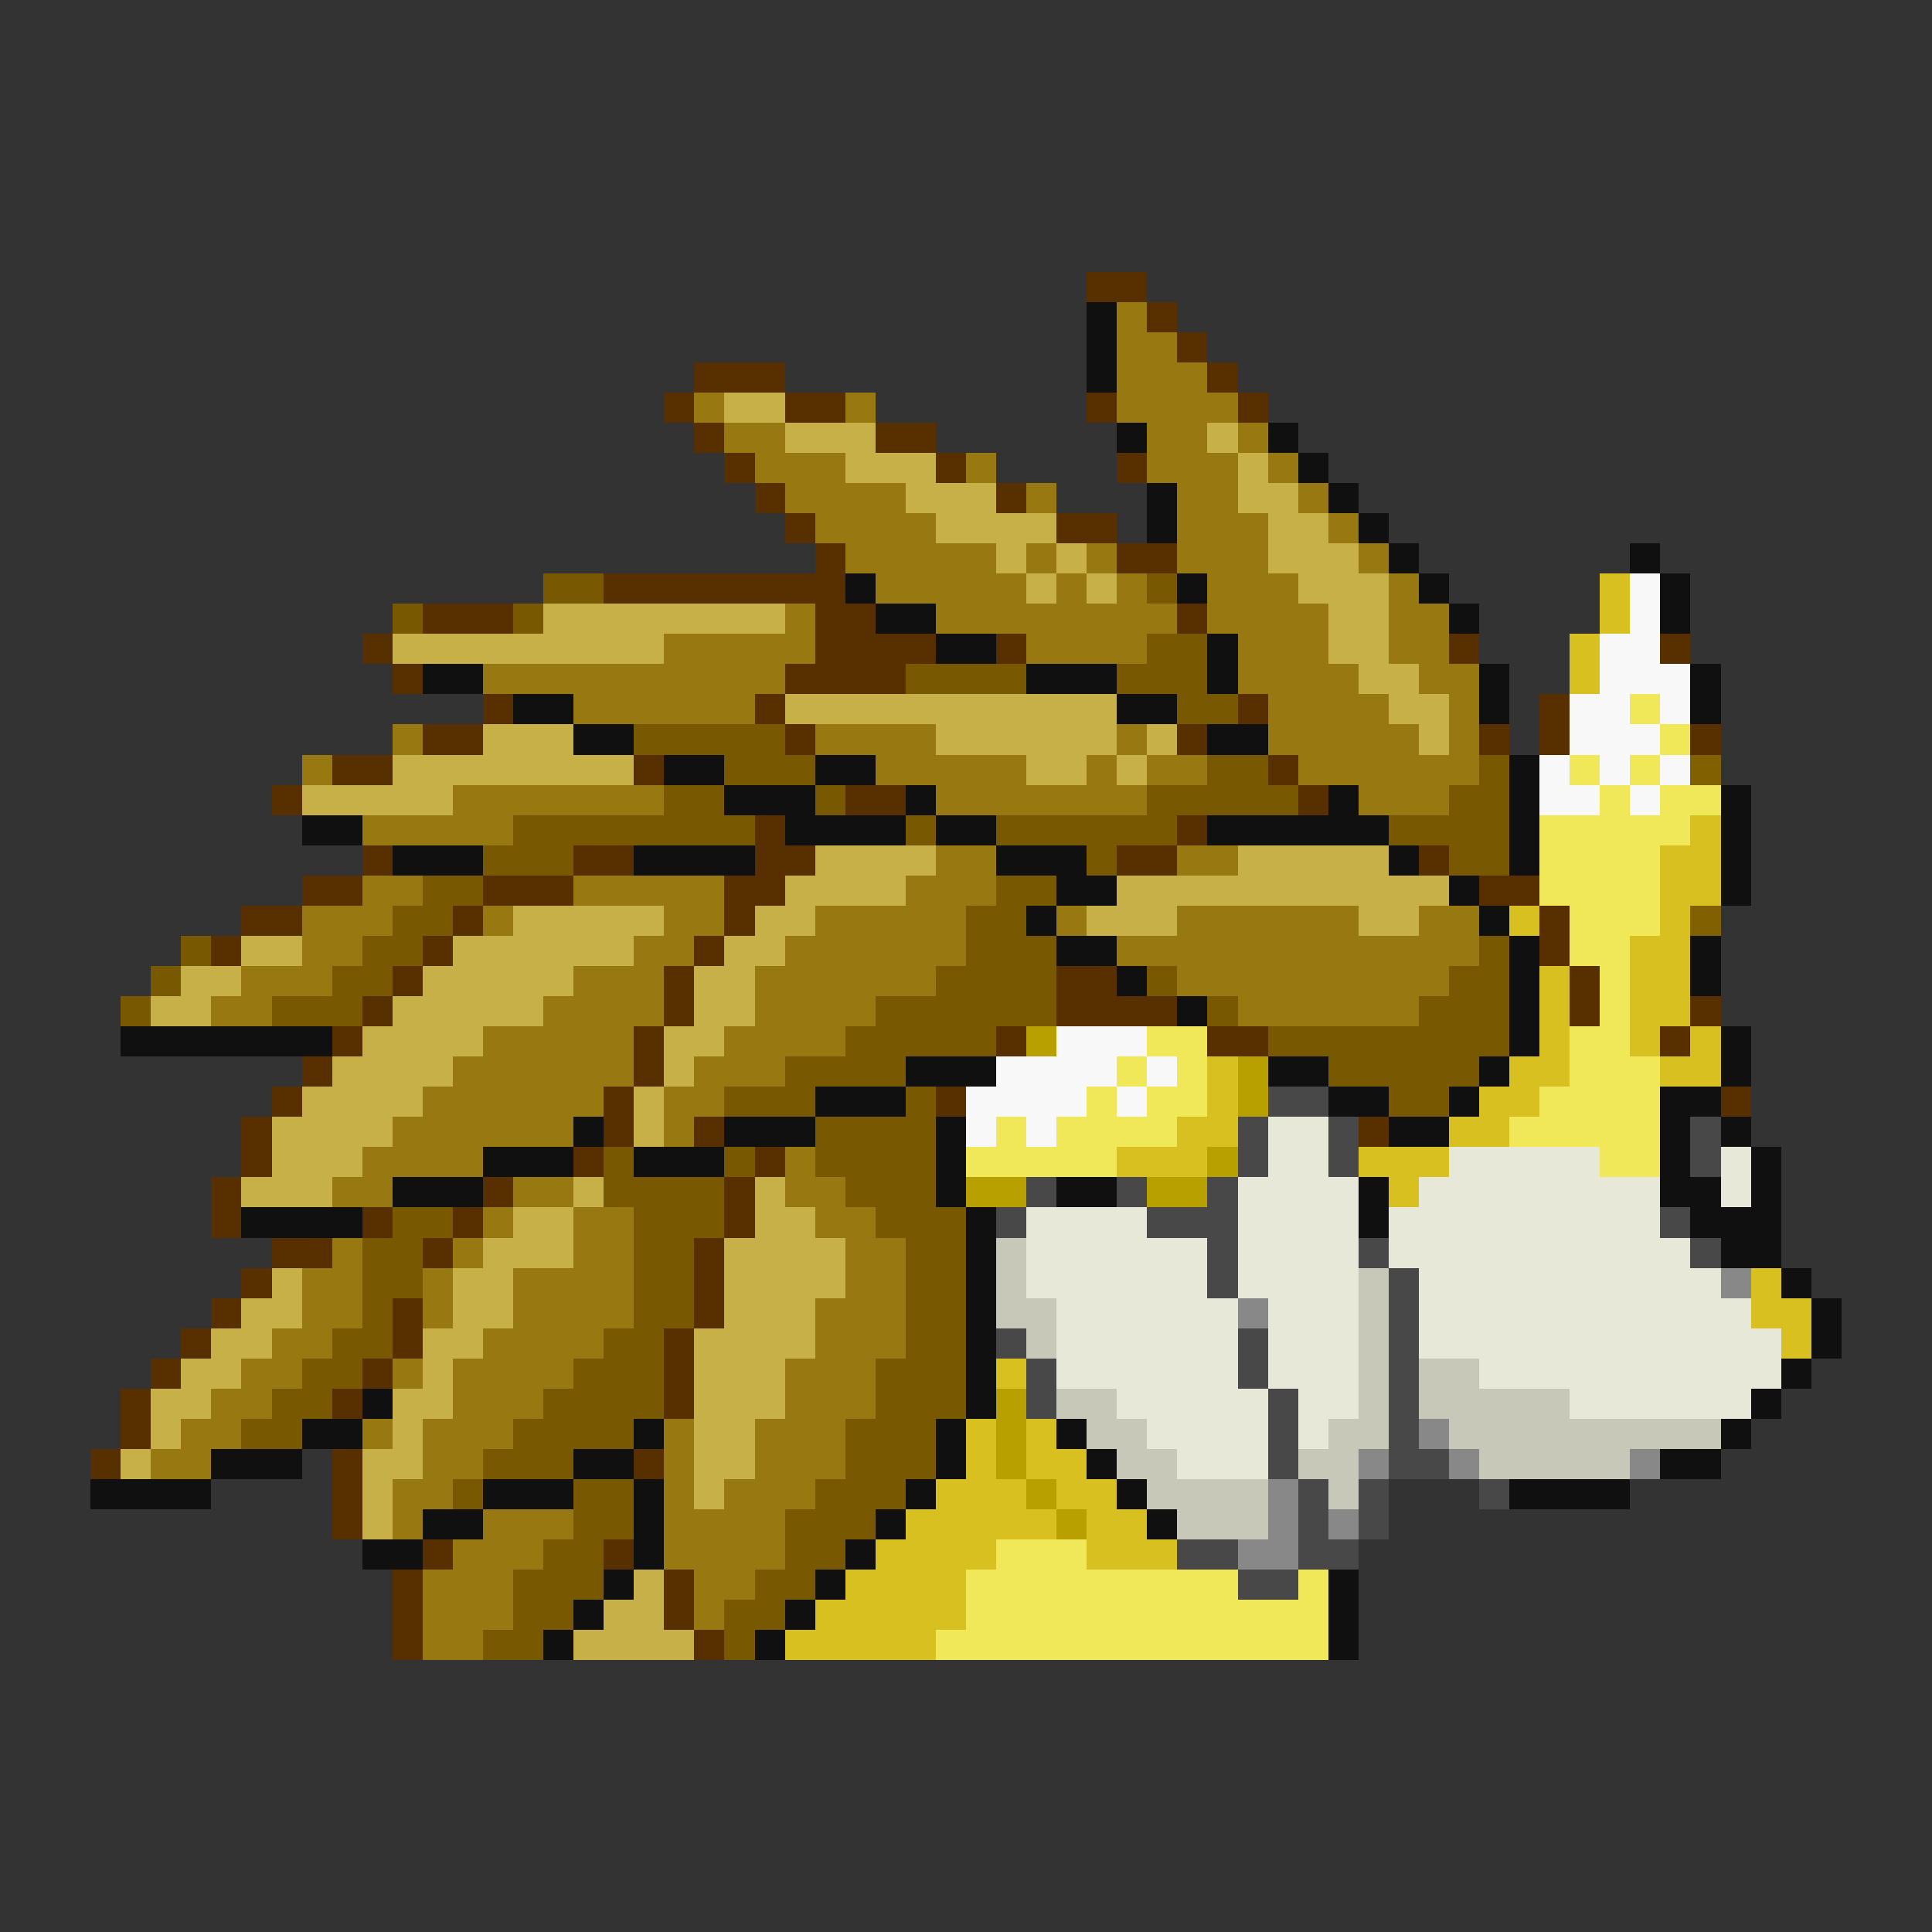 <svg xmlns="http://www.w3.org/2000/svg" viewBox="0 -0.5 64 64" shape-rendering="crispEdges">
<rect x="0" y="-0.5" width="64" height="64" fill="#333333" stroke="none"/>
<path stroke="#583000" d="M36 9h2M38 10h1M39 11h1M23 12h3M40 12h1M22 13h1M26 13h2M36 13h1M41 13h1M23 14h1M29 14h2M24 15h1M31 15h1M37 15h1M25 16h1M33 16h1M26 17h1M35 17h2M27 18h1M37 18h2M20 19h8M14 20h3M27 20h2M39 20h1M12 21h1M27 21h4M33 21h1M48 21h1M55 21h1M13 22h1M26 22h4M16 23h1M25 23h1M41 23h1M51 23h1M14 24h2M26 24h1M39 24h1M49 24h1M51 24h1M56 24h1M11 25h2M21 25h1M42 25h1M9 26h1M28 26h2M43 26h1M25 27h1M39 27h1M12 28h1M19 28h2M25 28h2M37 28h2M47 28h1M10 29h2M16 29h3M24 29h2M49 29h2M8 30h2M15 30h1M24 30h1M51 30h1M7 31h1M14 31h1M23 31h1M51 31h1M13 32h1M22 32h1M35 32h2M52 32h1M12 33h1M22 33h1M35 33h4M52 33h1M56 33h1M11 34h1M21 34h1M33 34h1M40 34h2M55 34h1M10 35h1M21 35h1M9 36h1M20 36h1M31 36h1M57 36h1M8 37h1M20 37h1M23 37h1M45 37h1M8 38h1M19 38h1M25 38h1M7 39h1M16 39h1M24 39h1M7 40h1M12 40h1M15 40h1M24 40h1M9 41h2M14 41h1M23 41h1M8 42h1M23 42h1M7 43h1M13 43h1M23 43h1M6 44h1M13 44h1M22 44h1M5 45h1M12 45h1M22 45h1M4 46h1M11 46h1M22 46h1M4 47h1M3 48h1M11 48h1M21 48h1M11 49h1M11 50h1M14 51h1M20 51h1M13 52h1M22 52h1M13 53h1M22 53h1M13 54h1M23 54h1" />
<path stroke="#101010" d="M36 10h1M36 11h1M36 12h1M37 14h1M42 14h1M43 15h1M38 16h1M44 16h1M38 17h1M45 17h1M46 18h1M54 18h1M28 19h1M39 19h1M47 19h1M55 19h1M29 20h2M48 20h1M55 20h1M31 21h2M40 21h1M14 22h2M34 22h3M40 22h1M49 22h1M56 22h1M17 23h2M37 23h2M49 23h1M56 23h1M19 24h2M40 24h2M22 25h2M27 25h2M50 25h1M24 26h3M30 26h1M44 26h1M50 26h1M57 26h1M10 27h2M26 27h4M31 27h2M40 27h6M50 27h1M57 27h1M13 28h3M21 28h4M33 28h3M46 28h1M50 28h1M57 28h1M35 29h2M48 29h1M57 29h1M34 30h1M49 30h1M35 31h2M50 31h1M56 31h1M37 32h1M50 32h1M56 32h1M39 33h1M50 33h1M4 34h7M50 34h1M57 34h1M30 35h3M42 35h2M49 35h1M57 35h1M27 36h3M44 36h2M48 36h1M55 36h2M19 37h1M24 37h3M31 37h1M46 37h2M55 37h1M57 37h1M16 38h3M21 38h3M31 38h1M55 38h1M58 38h1M13 39h3M31 39h1M35 39h2M45 39h1M55 39h2M58 39h1M8 40h4M32 40h1M45 40h1M56 40h3M32 41h1M57 41h2M32 42h1M59 42h1M32 43h1M60 43h1M32 44h1M60 44h1M32 45h1M59 45h1M12 46h1M32 46h1M58 46h1M10 47h2M21 47h1M31 47h1M35 47h1M57 47h1M7 48h3M19 48h2M31 48h1M36 48h1M55 48h2M3 49h4M16 49h3M21 49h1M30 49h1M37 49h1M50 49h4M14 50h2M21 50h1M29 50h1M38 50h1M12 51h2M21 51h1M28 51h1M20 52h1M27 52h1M44 52h1M19 53h1M26 53h1M44 53h1M18 54h1M25 54h1M44 54h1" />
<path stroke="#987810" d="M37 10h1M37 11h2M37 12h3M23 13h1M28 13h1M37 13h4M24 14h2M38 14h2M41 14h1M25 15h3M32 15h1M38 15h3M42 15h1M26 16h4M34 16h1M39 16h2M43 16h1M27 17h4M39 17h3M44 17h1M28 18h5M34 18h1M36 18h1M39 18h3M45 18h1M29 19h5M35 19h1M37 19h1M40 19h3M46 19h1M26 20h1M31 20h8M40 20h4M46 20h2M22 21h5M34 21h4M41 21h3M46 21h2M16 22h10M41 22h4M47 22h2M19 23h6M42 23h4M48 23h1M13 24h1M27 24h4M37 24h1M42 24h5M48 24h1M10 25h1M29 25h5M36 25h1M38 25h2M43 25h6M15 26h7M31 26h7M45 26h3M12 27h5M31 28h2M39 28h2M12 29h2M19 29h5M30 29h3M10 30h3M16 30h1M22 30h2M27 30h5M35 30h1M39 30h6M47 30h2M10 31h2M21 31h2M26 31h6M37 31h12M8 32h3M19 32h3M25 32h6M39 32h9M7 33h2M18 33h4M25 33h4M41 33h6M16 34h5M24 34h4M15 35h6M23 35h3M14 36h6M22 36h2M13 37h6M22 37h1M12 38h4M26 38h1M11 39h2M17 39h2M26 39h2M16 40h1M19 40h2M27 40h2M11 41h1M15 41h1M19 41h2M28 41h2M10 42h2M14 42h1M17 42h4M28 42h2M10 43h2M14 43h1M17 43h4M27 43h3M9 44h2M16 44h4M27 44h3M8 45h2M13 45h1M15 45h4M26 45h3M7 46h2M15 46h3M26 46h3M6 47h2M12 47h1M14 47h3M22 47h1M25 47h3M5 48h2M14 48h2M22 48h1M25 48h3M13 49h2M22 49h1M24 49h3M13 50h1M16 50h3M22 50h4M15 51h3M22 51h4M14 52h3M23 52h2M14 53h3M23 53h1M14 54h2" />
<path stroke="#c8b048" d="M24 13h2M26 14h3M40 14h1M28 15h3M41 15h1M30 16h3M41 16h2M31 17h4M42 17h2M33 18h1M35 18h1M42 18h3M34 19h1M36 19h1M43 19h3M18 20h8M44 20h2M13 21h9M44 21h2M45 22h2M26 23h11M46 23h2M16 24h3M31 24h6M38 24h1M47 24h1M13 25h8M34 25h2M37 25h1M10 26h5M27 28h4M41 28h5M26 29h4M37 29h11M17 30h5M25 30h2M36 30h3M45 30h2M8 31h2M15 31h6M24 31h2M6 32h2M14 32h5M23 32h2M5 33h2M13 33h5M23 33h2M12 34h4M22 34h2M11 35h4M22 35h1M10 36h4M21 36h1M9 37h4M21 37h1M9 38h3M8 39h3M19 39h1M25 39h1M17 40h2M25 40h2M16 41h3M24 41h4M9 42h1M15 42h2M24 42h4M8 43h2M15 43h2M24 43h3M7 44h2M14 44h2M23 44h4M6 45h2M14 45h1M23 45h3M5 46h2M13 46h2M23 46h3M5 47h1M13 47h1M23 47h2M4 48h1M12 48h2M23 48h2M12 49h1M23 49h1M12 50h1M21 52h1M20 53h2M19 54h4" />
<path stroke="#785800" d="M18 19h2M38 19h1M13 20h1M17 20h1M38 21h2M30 22h4M37 22h3M39 23h2M21 24h5M24 25h3M40 25h2M49 25h1M22 26h2M27 26h1M38 26h5M48 26h2M17 27h8M30 27h1M33 27h6M46 27h4M16 28h3M36 28h1M48 28h2M14 29h2M33 29h2M13 30h2M32 30h2M6 31h1M12 31h2M32 31h3M49 31h1M5 32h1M11 32h2M31 32h4M38 32h1M48 32h2M4 33h1M9 33h3M29 33h6M40 33h1M47 33h3M28 34h5M42 34h8M26 35h4M44 35h5M24 36h3M30 36h1M46 36h2M27 37h4M20 38h1M24 38h1M27 38h4M20 39h4M28 39h3M13 40h2M21 40h3M29 40h3M12 41h2M21 41h2M30 41h2M12 42h2M21 42h2M30 42h2M12 43h1M21 43h2M30 43h2M11 44h2M20 44h2M30 44h2M10 45h2M19 45h3M29 45h3M9 46h2M18 46h4M29 46h3M8 47h2M17 47h4M28 47h3M16 48h3M28 48h3M15 49h1M19 49h2M27 49h3M19 50h2M26 50h3M18 51h2M26 51h2M17 52h3M25 52h2M17 53h2M24 53h2M16 54h2M24 54h1" />
<path stroke="#d8c020" d="M53 19h1M53 20h1M52 21h1M52 22h1M56 27h1M55 28h2M55 29h2M50 30h1M55 30h1M54 31h2M51 32h1M54 32h2M51 33h1M54 33h2M51 34h1M54 34h1M56 34h1M40 35h1M50 35h2M55 35h2M40 36h1M49 36h2M39 37h2M48 37h2M37 38h3M45 38h3M46 39h1M58 42h1M58 43h2M59 44h1M33 45h1M32 47h1M34 47h1M32 48h1M34 48h2M31 49h3M35 49h2M30 50h5M36 50h2M29 51h4M36 51h3M28 52h4M27 53h5M26 54h5" />
<path stroke="#f8f8f8" d="M54 19h1M54 20h1M53 21h2M53 22h3M52 23h2M55 23h1M52 24h3M51 25h1M53 25h1M55 25h1M51 26h2M54 26h1M35 34h3M33 35h4M38 35h1M32 36h4M37 36h1M32 37h1M34 37h1" />
<path stroke="#f0e858" d="M54 23h1M55 24h1M52 25h1M54 25h1M53 26h1M55 26h2M51 27h5M51 28h4M51 29h4M52 30h3M52 31h2M53 32h1M53 33h1M38 34h2M52 34h2M37 35h1M39 35h1M52 35h3M36 36h1M38 36h2M51 36h4M33 37h1M35 37h4M50 37h5M32 38h5M53 38h2M33 51h3M32 52h9M43 52h1M32 53h12M31 54h13" />
<path stroke="#806000" d="M56 25h1M56 30h1" />
<path stroke="#b8a000" d="M34 34h1M41 35h1M41 36h1M40 38h1M32 39h2M38 39h2M33 46h1M33 47h1M33 48h1M34 49h1M35 50h1" />
<path stroke="#484848" d="M42 36h2M41 37h1M44 37h1M56 37h1M41 38h1M44 38h1M56 38h1M34 39h1M37 39h1M40 39h1M33 40h1M38 40h3M55 40h1M40 41h1M45 41h1M56 41h1M40 42h1M46 42h1M46 43h1M33 44h1M41 44h1M46 44h1M34 45h1M41 45h1M46 45h1M34 46h1M42 46h1M46 46h1M42 47h1M46 47h1M42 48h1M46 48h2M43 49h1M45 49h1M49 49h1M43 50h1M45 50h1M39 51h2M43 51h2M41 52h2" />
<path stroke="#e8e8d8" d="M42 37h2M42 38h2M48 38h5M57 38h1M41 39h4M47 39h8M57 39h1M34 40h4M41 40h4M46 40h9M34 41h6M41 41h4M46 41h10M34 42h6M41 42h4M47 42h10M35 43h6M42 43h3M47 43h11M35 44h6M42 44h3M47 44h12M35 45h6M42 45h3M49 45h10M37 46h5M43 46h2M52 46h6M38 47h4M43 47h1M39 48h3" />
<path stroke="#c8c8b8" d="M33 41h1M33 42h1M45 42h1M33 43h2M45 43h1M34 44h1M45 44h1M45 45h1M47 45h2M35 46h2M45 46h1M47 46h5M36 47h2M44 47h2M48 47h9M37 48h2M43 48h2M49 48h5M38 49h4M44 49h1M39 50h3" />
<path stroke="#888888" d="M57 42h1M41 43h1M47 47h1M45 48h1M48 48h1M54 48h1M42 49h1M42 50h1M44 50h1M41 51h2" />
</svg>